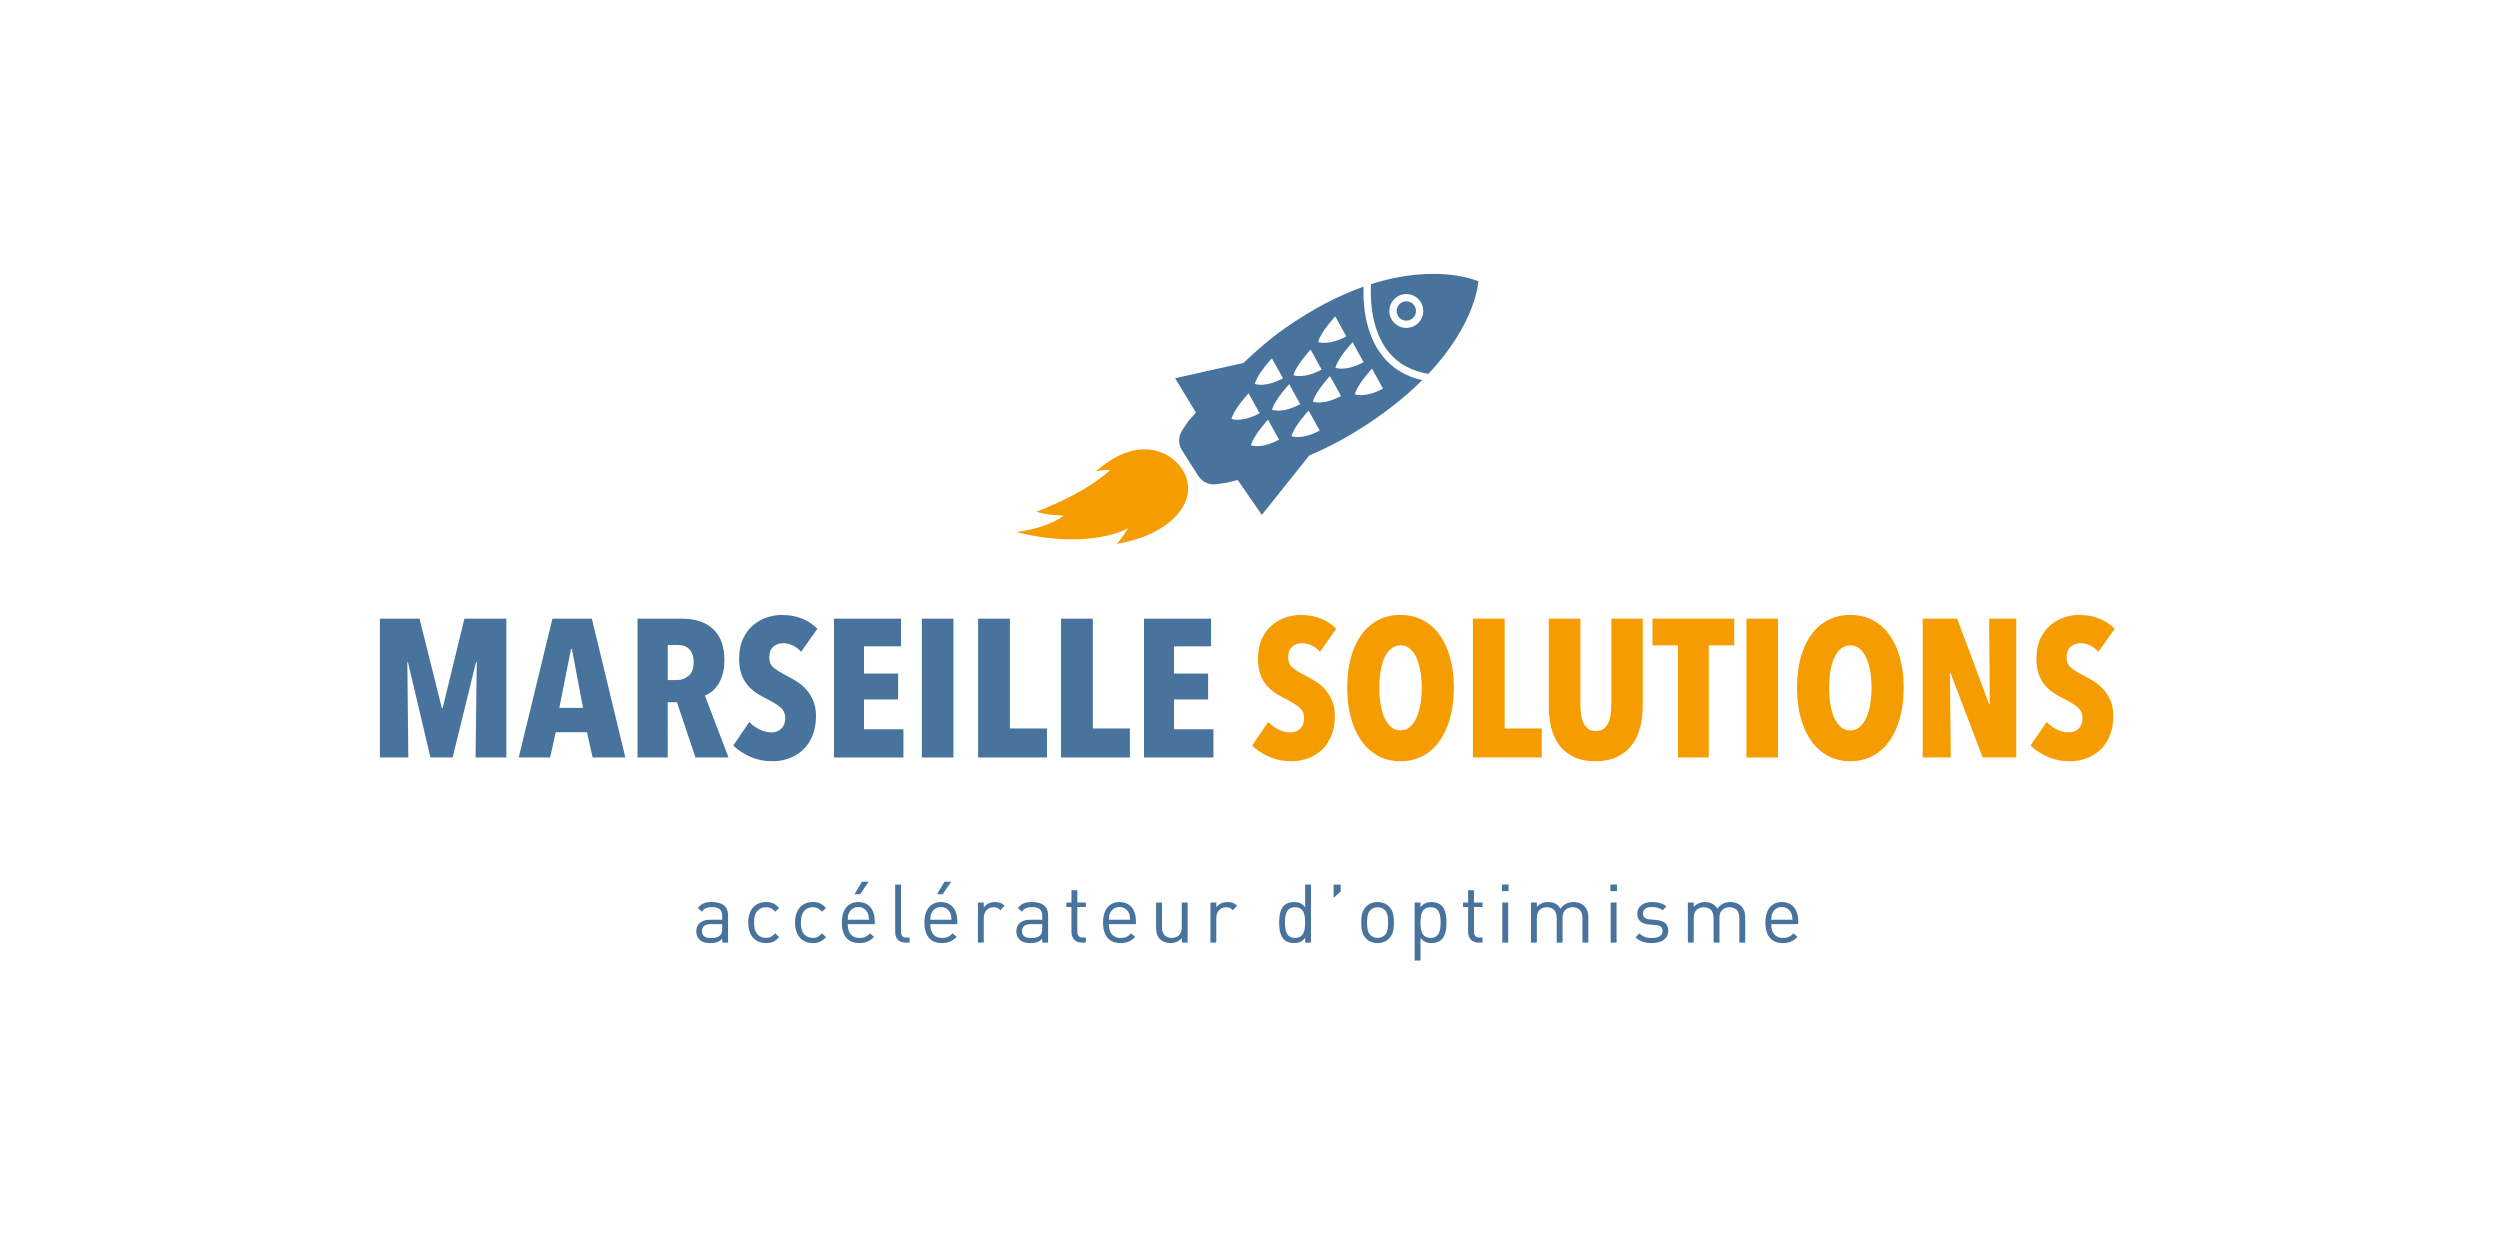 <?xml version="1.0" encoding="UTF-8" standalone="no"?>
<!-- Created with Inkscape (http://www.inkscape.org/) -->

<svg
   xmlns:dc="http://purl.org/dc/elements/1.1/"
   xmlns:cc="http://creativecommons.org/ns#"
   xmlns:rdf="http://www.w3.org/1999/02/22-rdf-syntax-ns#"
   xmlns:svg="http://www.w3.org/2000/svg"
   xmlns="http://www.w3.org/2000/svg"
   xmlns:sodipodi="http://sodipodi.sourceforge.net/DTD/sodipodi-0.dtd"
   xmlns:inkscape="http://www.inkscape.org/namespaces/inkscape"
   width="200mm"
   height="100mm"
   viewBox="0 0 744.094 1052.362"
   id="svg6893"
   version="1.1"
   inkscape:version="0.91 r13725"
   sodipodi:docname="logo.svg">
  <defs
     id="defs6895" />
  <sodipodi:namedview
     id="base"
     pagecolor="#ffffff"
     bordercolor="#666666"
     borderopacity="1.0"
     inkscape:pageopacity="0.0"
     inkscape:pageshadow="2"
     inkscape:zoom="0.95537319"
     inkscape:cx="409.84237"
     inkscape:cy="205.18778"
     inkscape:document-units="px"
     inkscape:current-layer="layer1"
     showgrid="false"
     inkscape:window-width="1863"
     inkscape:window-height="1056"
     inkscape:window-x="57"
     inkscape:window-y="24"
     inkscape:window-maximized="1" />
  <g
     inkscape:label="Calque 1"
     inkscape:groupmode="layer"
     id="layer1">
    <g
       id="g1198"
       transform="matrix(5.31,0,0,5.31,-1204.783,-9533.889)">
      <g
         id="g1200">
        <g
           id="g1202">
          <path
             style="fill:#47739c"
             inkscape:connector-curvature="0"
             id="path1204"
             d="m 174.172,1915.558 0.187,-15.108 -0.124,0 -3.7,15.108 -3.513,0 -3.575,-15.108 -0.094,0 0.156,15.108 -4.508,0 0,-22.01 6.28,0 3.544,14.177 0.125,0 3.45,-14.177 6.652,0 0,22.01 -4.88,0 z" />
          <path
             style="fill:#47739c"
             inkscape:connector-curvature="0"
             id="path1206"
             d="m 192.732,1915.558 -0.901,-4.01 -4.943,0 -0.903,4.01 -4.974,0 5.347,-22.01 6.249,0 5.316,22.01 -5.191,0 z m -3.295,-17.223 -0.125,0 -1.865,9.357 3.762,0 -1.772,-9.357 z" />
          <path
             style="fill:#47739c"
             inkscape:connector-curvature="0"
             id="path1208"
             d="m 209.038,1915.558 -2.943,-8.766 -1.457,0 0,8.766 -4.787,0 0,-22.01 7.041,0 c 2.13,0 3.784,0.556 4.963,1.664 1.178,1.107 1.768,2.762 1.768,4.958 0,0.808 -0.093,1.533 -0.278,2.175 -0.187,0.643 -0.43,1.193 -0.729,1.648 -0.3,0.457 -0.636,0.83 -1.007,1.119 -0.373,0.291 -0.733,0.498 -1.084,0.622 l 3.751,9.823 -5.238,0 z m -0.296,-15.109 c 0,-0.56 -0.078,-1.015 -0.233,-1.367 -0.155,-0.352 -0.357,-0.632 -0.606,-0.841 -0.249,-0.205 -0.524,-0.347 -0.823,-0.418 -0.301,-0.072 -0.597,-0.109 -0.887,-0.109 l -1.554,0 0,5.565 1.461,0 c 0.706,0 1.323,-0.224 1.851,-0.67 0.527,-0.444 0.791,-1.165 0.791,-2.16 z" />
          <path
             style="fill:#47739c"
             inkscape:connector-curvature="0"
             id="path1210"
             d="m 225.777,1898.801 c -0.373,-0.433 -0.808,-0.77 -1.305,-1.009 -0.497,-0.238 -1.016,-0.358 -1.555,-0.358 -0.559,0 -1.062,0.177 -1.507,0.529 -0.446,0.354 -0.668,0.936 -0.668,1.744 0,0.685 0.228,1.22 0.685,1.604 0.455,0.385 1.129,0.805 2.021,1.263 0.5,0.248 1.027,0.544 1.581,0.887 0.552,0.342 1.058,0.762 1.517,1.26 0.459,0.499 0.84,1.096 1.143,1.791 0.303,0.695 0.454,1.521 0.454,2.476 0,1.184 -0.188,2.228 -0.563,3.132 -0.375,0.901 -0.881,1.649 -1.518,2.24 -0.637,0.592 -1.371,1.039 -2.203,1.34 -0.833,0.3 -1.696,0.45 -2.586,0.45 -1.326,0 -2.534,-0.247 -3.623,-0.744 -1.087,-0.499 -1.963,-1.079 -2.626,-1.742 l 2.549,-3.731 c 0.476,0.498 1.026,0.897 1.646,1.197 0.623,0.301 1.255,0.451 1.897,0.451 0.601,0 1.108,-0.197 1.523,-0.591 0.414,-0.393 0.622,-0.942 0.622,-1.647 0,-0.727 -0.249,-1.301 -0.746,-1.725 -0.498,-0.426 -1.223,-0.877 -2.177,-1.353 -0.601,-0.29 -1.167,-0.612 -1.694,-0.964 -0.528,-0.354 -0.996,-0.777 -1.399,-1.275 -0.404,-0.498 -0.72,-1.078 -0.948,-1.74 -0.229,-0.664 -0.342,-1.451 -0.342,-2.363 0,-1.223 0.203,-2.273 0.607,-3.155 0.403,-0.88 0.932,-1.601 1.585,-2.161 0.653,-0.559 1.378,-0.974 2.177,-1.243 0.797,-0.269 1.601,-0.404 2.41,-0.404 1.2,0 2.279,0.196 3.232,0.587 0.953,0.391 1.751,0.928 2.394,1.605 l -2.583,3.649 z" />
          <path
             style="fill:#47739c"
             inkscape:connector-curvature="0"
             id="path1212"
             d="m 231.001,1915.558 0,-22.01 10.632,0 0,4.383 -5.876,0 0,4.322 5.41,0 0,4.104 -5.41,0 0,4.725 6.25,0 0,4.477 -11.006,0 z" />
          <path
             style="fill:#47739c"
             inkscape:connector-curvature="0"
             id="path1214"
             d="m 244.929,1915.558 0,-22.01 5.004,0 0,22.01 -5.004,0 z" />
          <path
             style="fill:#47739c"
             inkscape:connector-curvature="0"
             id="path1216"
             d="m 253.85,1915.558 0,-22.01 5.037,0 0,17.41 5.875,0 0,4.6 -10.912,0 z" />
          <path
             style="fill:#47739c"
             inkscape:connector-curvature="0"
             id="path1218"
             d="m 267,1915.558 0,-22.01 5.036,0 0,17.41 5.876,0 0,4.6 -10.912,0 z" />
          <path
             style="fill:#47739c"
             inkscape:connector-curvature="0"
             id="path1220"
             d="m 280.15,1915.558 0,-22.01 10.632,0 0,4.383 -5.876,0 0,4.322 5.409,0 0,4.104 -5.409,0 0,4.725 6.25,0 0,4.477 -11.006,0 z" />
        </g>
        <g
           id="g1222">
          <path
             style="fill:#f59c00"
             inkscape:connector-curvature="0"
             id="path1224"
             d="m 308.045,1898.801 c -0.373,-0.433 -0.809,-0.77 -1.306,-1.009 -0.496,-0.238 -1.017,-0.358 -1.556,-0.358 -0.558,0 -1.061,0.177 -1.507,0.529 -0.445,0.354 -0.668,0.936 -0.668,1.744 0,0.685 0.227,1.22 0.684,1.604 0.456,0.385 1.13,0.805 2.021,1.263 0.501,0.248 1.028,0.544 1.58,0.887 0.554,0.342 1.06,0.762 1.519,1.26 0.458,0.499 0.841,1.096 1.142,1.791 0.304,0.695 0.455,1.521 0.455,2.476 0,1.184 -0.188,2.228 -0.564,3.132 -0.376,0.901 -0.882,1.649 -1.518,2.24 -0.636,0.592 -1.371,1.039 -2.202,1.34 -0.833,0.3 -1.696,0.45 -2.587,0.45 -1.327,0 -2.533,-0.247 -3.621,-0.744 -1.089,-0.499 -1.964,-1.079 -2.628,-1.742 l 2.549,-3.731 c 0.478,0.498 1.026,0.897 1.648,1.197 0.622,0.301 1.253,0.451 1.896,0.451 0.602,0 1.11,-0.197 1.525,-0.591 0.412,-0.393 0.62,-0.942 0.62,-1.647 0,-0.727 -0.249,-1.301 -0.746,-1.725 -0.497,-0.426 -1.224,-0.877 -2.176,-1.353 -0.601,-0.29 -1.166,-0.612 -1.694,-0.964 -0.528,-0.354 -0.994,-0.777 -1.398,-1.275 -0.405,-0.498 -0.721,-1.078 -0.949,-1.74 -0.229,-0.664 -0.342,-1.451 -0.342,-2.363 0,-1.223 0.203,-2.273 0.606,-3.155 0.402,-0.88 0.933,-1.601 1.586,-2.161 0.651,-0.559 1.378,-0.974 2.175,-1.243 0.798,-0.269 1.603,-0.404 2.41,-0.404 1.202,0 2.281,0.196 3.233,0.587 0.952,0.391 1.752,0.928 2.395,1.605 l -2.582,3.649 z" />
          <path
             style="fill:#f59c00"
             inkscape:connector-curvature="0"
             id="path1226"
             d="m 329.278,1904.491 c 0,1.741 -0.196,3.332 -0.592,4.771 -0.393,1.441 -0.952,2.67 -1.677,3.685 -0.725,1.017 -1.612,1.804 -2.66,2.364 -1.046,0.558 -2.22,0.838 -3.526,0.838 -1.306,0 -2.483,-0.28 -3.528,-0.838 -1.047,-0.561 -1.933,-1.348 -2.659,-2.364 -0.725,-1.015 -1.285,-2.243 -1.679,-3.685 -0.396,-1.438 -0.591,-3.029 -0.591,-4.771 0,-1.742 0.191,-3.32 0.575,-4.742 0.383,-1.418 0.938,-2.631 1.664,-3.637 0.726,-1.004 1.61,-1.782 2.658,-2.331 1.046,-0.549 2.231,-0.824 3.56,-0.824 1.307,0 2.48,0.275 3.526,0.824 1.048,0.549 1.936,1.327 2.66,2.331 0.725,1.006 1.284,2.219 1.677,3.637 0.396,1.422 0.592,3 0.592,4.742 z m -5.098,0 c 0,-0.953 -0.071,-1.839 -0.218,-2.658 -0.144,-0.819 -0.356,-1.528 -0.637,-2.129 -0.28,-0.602 -0.627,-1.074 -1.042,-1.415 -0.414,-0.343 -0.901,-0.513 -1.46,-0.513 -0.56,0 -1.052,0.17 -1.477,0.513 -0.426,0.341 -0.778,0.813 -1.057,1.415 -0.282,0.601 -0.488,1.31 -0.622,2.129 -0.136,0.819 -0.202,1.705 -0.202,2.658 0,0.954 0.066,1.844 0.202,2.673 0.134,0.829 0.34,1.544 0.622,2.146 0.278,0.602 0.631,1.078 1.057,1.431 0.425,0.352 0.917,0.528 1.477,0.528 0.559,0 1.046,-0.177 1.46,-0.528 0.415,-0.353 0.762,-0.829 1.042,-1.431 0.28,-0.602 0.493,-1.316 0.637,-2.146 0.146,-0.829 0.218,-1.719 0.218,-2.673 z" />
          <path
             style="fill:#f59c00"
             inkscape:connector-curvature="0"
             id="path1228"
             d="m 332.294,1915.558 0,-22.01 5.036,0 0,17.41 5.877,0 0,4.6 -10.913,0 z" />
          <path
             style="fill:#f59c00"
             inkscape:connector-curvature="0"
             id="path1230"
             d="m 358.799,1910.833 c -0.281,1.057 -0.722,1.979 -1.321,2.766 -0.603,0.788 -1.379,1.411 -2.333,1.867 -0.953,0.456 -2.103,0.683 -3.451,0.683 -1.347,0 -2.486,-0.227 -3.419,-0.683 -0.933,-0.456 -1.693,-1.079 -2.285,-1.867 -0.59,-0.787 -1.017,-1.709 -1.275,-2.766 -0.258,-1.057 -0.388,-2.197 -0.388,-3.42 l 0,-13.865 5.005,0 0,13.43 c 0,0.622 0.035,1.203 0.109,1.741 0.072,0.54 0.202,0.999 0.389,1.384 0.186,0.383 0.436,0.689 0.746,0.917 0.31,0.228 0.715,0.341 1.213,0.341 0.497,0 0.9,-0.113 1.212,-0.341 0.311,-0.228 0.559,-0.534 0.745,-0.917 0.188,-0.385 0.316,-0.844 0.389,-1.384 0.072,-0.538 0.11,-1.119 0.11,-1.741 l 0,-13.43 4.973,0 0,13.865 c -0.001,1.223 -0.141,2.363 -0.419,3.42 z" />
          <path
             style="fill:#f59c00"
             inkscape:connector-curvature="0"
             id="path1232"
             d="m 369.692,1897.776 0,17.781 -4.88,0 0,-17.781 -4.04,0 0,-4.229 12.962,0 0,4.229 -4.042,0 z" />
          <path
             style="fill:#f59c00"
             inkscape:connector-curvature="0"
             id="path1234"
             d="m 375.663,1915.558 0,-22.01 5.005,0 0,22.01 -5.005,0 z" />
          <path
             style="fill:#f59c00"
             inkscape:connector-curvature="0"
             id="path1236"
             d="m 400.594,1904.491 c 0,1.741 -0.196,3.332 -0.59,4.771 -0.393,1.441 -0.953,2.67 -1.678,3.685 -0.728,1.017 -1.612,1.804 -2.658,2.364 -1.049,0.558 -2.224,0.838 -3.529,0.838 -1.307,0 -2.48,-0.28 -3.527,-0.838 -1.048,-0.561 -1.933,-1.348 -2.659,-2.364 -0.726,-1.015 -1.284,-2.243 -1.68,-3.685 -0.393,-1.438 -0.589,-3.029 -0.589,-4.771 0,-1.742 0.189,-3.32 0.574,-4.742 0.383,-1.418 0.938,-2.631 1.663,-3.637 0.725,-1.004 1.61,-1.782 2.659,-2.331 1.046,-0.549 2.231,-0.824 3.559,-0.824 1.306,0 2.48,0.275 3.529,0.824 1.046,0.549 1.931,1.327 2.658,2.331 0.725,1.006 1.285,2.219 1.678,3.637 0.393,1.422 0.59,3 0.59,4.742 z m -5.098,0 c 0,-0.953 -0.073,-1.839 -0.217,-2.658 -0.146,-0.819 -0.357,-1.528 -0.64,-2.129 -0.277,-0.602 -0.625,-1.074 -1.039,-1.415 -0.416,-0.343 -0.902,-0.513 -1.462,-0.513 -0.56,0 -1.052,0.17 -1.478,0.513 -0.425,0.341 -0.775,0.813 -1.057,1.415 -0.279,0.601 -0.486,1.31 -0.621,2.129 -0.136,0.819 -0.202,1.705 -0.202,2.658 0,0.954 0.066,1.844 0.202,2.673 0.135,0.829 0.342,1.544 0.621,2.146 0.281,0.602 0.632,1.078 1.057,1.431 0.426,0.352 0.918,0.528 1.478,0.528 0.56,0 1.046,-0.177 1.462,-0.528 0.414,-0.353 0.762,-0.829 1.039,-1.431 0.282,-0.602 0.494,-1.316 0.64,-2.146 0.144,-0.829 0.217,-1.719 0.217,-2.673 z" />
          <path
             style="fill:#f59c00"
             inkscape:connector-curvature="0"
             id="path1238"
             d="m 413.122,1915.558 -5.099,-13.398 -0.092,0 0.125,13.398 -4.447,0 0,-22.01 5.472,0 5.067,13.586 0.094,0 -0.094,-13.586 4.29,0 0,22.01 -5.316,0 z" />
          <path
             style="fill:#f59c00"
             inkscape:connector-curvature="0"
             id="path1240"
             d="m 431.465,1898.801 c -0.373,-0.433 -0.809,-0.77 -1.305,-1.009 -0.498,-0.238 -1.018,-0.358 -1.556,-0.358 -0.559,0 -1.062,0.177 -1.508,0.529 -0.444,0.354 -0.668,0.936 -0.668,1.744 0,0.685 0.227,1.22 0.684,1.604 0.456,0.385 1.13,0.805 2.021,1.263 0.501,0.248 1.028,0.544 1.581,0.887 0.553,0.342 1.059,0.762 1.517,1.26 0.46,0.499 0.841,1.096 1.143,1.791 0.303,0.695 0.454,1.521 0.454,2.476 0,1.184 -0.188,2.228 -0.563,3.132 -0.375,0.901 -0.881,1.649 -1.518,2.24 -0.637,0.592 -1.371,1.039 -2.202,1.34 -0.833,0.3 -1.695,0.45 -2.587,0.45 -1.326,0 -2.532,-0.247 -3.621,-0.744 -1.089,-0.499 -1.964,-1.079 -2.628,-1.742 l 2.549,-3.731 c 0.478,0.498 1.028,0.897 1.648,1.197 0.623,0.301 1.254,0.451 1.896,0.451 0.602,0 1.109,-0.197 1.524,-0.591 0.414,-0.393 0.621,-0.942 0.621,-1.647 0,-0.727 -0.248,-1.301 -0.745,-1.725 -0.497,-0.426 -1.224,-0.877 -2.177,-1.353 -0.602,-0.29 -1.165,-0.612 -1.693,-0.964 -0.529,-0.354 -0.995,-0.777 -1.398,-1.275 -0.406,-0.498 -0.722,-1.078 -0.95,-1.74 -0.227,-0.664 -0.341,-1.451 -0.341,-2.363 0,-1.223 0.202,-2.273 0.605,-3.155 0.404,-0.88 0.933,-1.601 1.586,-2.161 0.652,-0.559 1.378,-0.974 2.175,-1.243 0.798,-0.269 1.604,-0.404 2.41,-0.404 1.202,0 2.28,0.196 3.233,0.587 0.953,0.391 1.752,0.928 2.395,1.605 l -2.582,3.649 z" />
        </g>
      </g>
      <g
         id="g1242">
        <g
           id="g1244">
          <path
             style="fill:#f59c00"
             inkscape:connector-curvature="0"
             id="path1246"
             d="m 277.642,1879.2 c -1.074,1.719 -1.8,2.484 -1.8,2.484 7.928,-1.286 12.953,-6.246 10.807,-11.033 -1.414,-3.154 -6.934,-6.832 -14.147,-0.421 0,0 1.333,-0.389 2.256,-0.23 0,0 -3.174,3.312 -11.66,6.587 1.453,0.561 4.312,0.611 4.312,0.611 -2.292,1.805 -6.092,2.436 -7.526,2.615 11.793,2.946 17.758,-0.613 17.758,-0.613 z" />
        </g>
        <g
           id="g1248">
          <path
             style="fill:#47739c"
             inkscape:connector-curvature="0"
             id="path1250"
             d="m 318.065,1852.025 c -3.01,-3.669 -3.2,-8.756 -3.1,-11.12 -3.743,1.321 -7.97,3.424 -12.597,6.679 -2.132,1.502 -4.37,3.442 -6.454,5.419 l -10.833,2.422 3.296,5.433 c -0.782,0.886 -1.233,1.423 -1.233,1.423 l -0.937,1.412 c -0.638,0.958 -0.647,2.201 -0.028,3.174 l 2.584,4.046 c 0.621,0.972 1.753,1.486 2.888,1.316 l 1.678,-0.254 c 0,0 0.621,-0.138 1.678,-0.415 l 3.825,5.529 7.521,-9.413 c 2.224,-0.956 4.514,-2.077 6.676,-3.372 4.803,-2.874 8.459,-5.801 11.245,-8.58 -0.367,-0.082 -0.729,-0.171 -1.075,-0.279 -2.085,-0.655 -3.803,-1.799 -5.134,-3.42 z m -7.593,-6.407 1.754,3.174 c -2.896,1.537 -4.465,0.892 -4.465,0.892 0.339,-1.51 2.711,-4.066 2.711,-4.066 z m -3.913,5.266 1.756,3.172 c -2.896,1.539 -4.466,0.894 -4.466,0.894 0.338,-1.51 2.71,-4.066 2.71,-4.066 z m -6.128,1.385 1.753,3.171 c -2.896,1.542 -4.465,0.894 -4.465,0.894 0.338,-1.509 2.712,-4.065 2.712,-4.065 z m -6.409,9.607 c 0.338,-1.509 2.709,-4.065 2.709,-4.065 l 1.756,3.174 c -2.895,1.539 -4.465,0.891 -4.465,0.891 z m 3.077,4.189 c 0.34,-1.51 2.711,-4.065 2.711,-4.065 l 1.755,3.173 c -2.896,1.539 -4.466,0.892 -4.466,0.892 z m 3.36,-5.634 c 0.339,-1.51 2.711,-4.065 2.711,-4.065 l 1.753,3.175 c -2.893,1.537 -4.464,0.89 -4.464,0.89 z m 3.078,4.189 c 0.339,-1.509 2.712,-4.064 2.712,-4.064 l 1.755,3.173 c -2.896,1.538 -4.467,0.891 -4.467,0.891 z m 3.391,-5.482 c 0.339,-1.508 2.71,-4.064 2.71,-4.064 l 1.755,3.173 c -2.896,1.539 -4.465,0.891 -4.465,0.891 z m 3.572,-5.36 c 0.34,-1.507 2.712,-4.062 2.712,-4.062 l 1.756,3.173 c -2.897,1.54 -4.468,0.889 -4.468,0.889 z m 3.079,4.192 c 0.339,-1.508 2.712,-4.065 2.712,-4.065 l 1.755,3.175 c -2.895,1.536 -4.467,0.89 -4.467,0.89 z" />
          <circle
             style="fill:#47739c"
             id="circle1252"
             r="1.534"
             cy="1844.765"
             cx="321.737" />
          <path
             style="fill:#47739c"
             inkscape:connector-curvature="0"
             id="path1254"
             d="m 333.162,1840.06 c 0,0 -6.398,-2.934 -17.02,0.452 -0.117,1.935 -0.125,7.209 2.815,10.788 1.519,1.848 3.626,2.999 6.275,3.44 7.62,-8.087 7.93,-14.68 7.93,-14.68 z m -12.228,7.267 c -1.413,-0.443 -2.201,-1.953 -1.759,-3.365 0.444,-1.412 1.954,-2.201 3.366,-1.758 1.412,0.443 2.201,1.953 1.758,3.365 -0.443,1.412 -1.953,2.202 -3.365,1.758 z" />
        </g>
      </g>
      <g
         id="g1256">
        <path
           style="fill:#47739c"
           inkscape:connector-curvature="0"
           id="path1258"
           d="m 213.271,1944.907 0,-0.607 c -0.504,0.503 -0.982,0.684 -1.834,0.684 -0.878,0 -1.355,-0.154 -1.795,-0.581 -0.323,-0.31 -0.478,-0.788 -0.478,-1.291 0,-1.123 0.789,-1.834 2.209,-1.834 l 1.898,0 0,-0.606 c 0,-0.917 -0.453,-1.395 -1.628,-1.395 -0.801,0 -1.213,0.207 -1.601,0.735 l -0.633,-0.581 c 0.556,-0.735 1.201,-0.955 2.247,-0.955 1.718,0 2.545,0.749 2.545,2.117 l 0,4.314 -0.93,0 z m 0,-2.931 -1.77,0 c -0.956,0 -1.433,0.374 -1.433,1.122 0,0.736 0.452,1.085 1.472,1.085 0.529,0 0.994,-0.052 1.407,-0.426 0.22,-0.207 0.324,-0.568 0.324,-1.099 l 0,-0.682 z" />
        <path
           style="fill:#47739c"
           inkscape:connector-curvature="0"
           id="path1260"
           d="m 220.215,1944.983 c -1.601,0 -2.815,-1.085 -2.815,-3.254 0,-2.17 1.214,-3.254 2.815,-3.254 0.878,0 1.434,0.23 2.092,0.941 l -0.633,0.595 c -0.478,-0.528 -0.853,-0.711 -1.459,-0.711 -0.62,0 -1.137,0.246 -1.472,0.724 -0.298,0.414 -0.414,0.904 -0.414,1.705 0,0.801 0.116,1.292 0.414,1.705 0.335,0.476 0.852,0.723 1.472,0.723 0.607,0 0.981,-0.195 1.459,-0.723 l 0.633,0.606 c -0.658,0.711 -1.214,0.943 -2.092,0.943 z" />
        <path
           style="fill:#47739c"
           inkscape:connector-curvature="0"
           id="path1262"
           d="m 227.638,1944.983 c -1.601,0 -2.815,-1.085 -2.815,-3.254 0,-2.17 1.214,-3.254 2.815,-3.254 0.879,0 1.434,0.23 2.092,0.941 l -0.633,0.595 c -0.478,-0.528 -0.853,-0.711 -1.459,-0.711 -0.62,0 -1.137,0.246 -1.472,0.724 -0.298,0.414 -0.414,0.904 -0.414,1.705 0,0.801 0.116,1.292 0.414,1.705 0.335,0.476 0.852,0.723 1.472,0.723 0.607,0 0.981,-0.195 1.459,-0.723 l 0.633,0.606 c -0.659,0.711 -1.213,0.943 -2.092,0.943 z" />
        <path
           style="fill:#47739c"
           inkscape:connector-curvature="0"
           id="path1264"
           d="m 233.175,1941.976 c 0,1.395 0.646,2.193 1.872,2.193 0.736,0 1.163,-0.219 1.666,-0.723 l 0.633,0.557 c -0.646,0.645 -1.252,0.98 -2.325,0.98 -1.692,0 -2.777,-1.006 -2.777,-3.254 0,-2.067 0.995,-3.254 2.609,-3.254 1.652,0 2.608,1.176 2.608,3.086 l 0,0.414 -4.286,0 z m 3.164,-1.757 c -0.271,-0.582 -0.801,-0.956 -1.485,-0.956 -0.685,0 -1.215,0.374 -1.485,0.956 -0.155,0.336 -0.168,0.543 -0.194,1.059 l 3.37,0 c -0.039,-0.516 -0.051,-0.723 -0.206,-1.059 z m -1.201,-2.984 -0.892,0 1.175,-1.976 1.072,0 -1.355,1.976 z" />
        <path
           style="fill:#47739c"
           inkscape:connector-curvature="0"
           id="path1266"
           d="m 242.314,1944.907 c -1.111,0 -1.615,-0.725 -1.615,-1.693 l 0,-7.502 0.93,0 0,7.463 c 0,0.62 0.208,0.931 0.852,0.931 l 0.504,0 0,0.802 -0.671,0 z" />
        <path
           style="fill:#47739c"
           inkscape:connector-curvature="0"
           id="path1268"
           d="m 246.263,1941.976 c 0,1.395 0.646,2.193 1.872,2.193 0.737,0 1.163,-0.219 1.667,-0.723 l 0.633,0.557 c -0.646,0.645 -1.252,0.98 -2.324,0.98 -1.692,0 -2.777,-1.006 -2.777,-3.254 0,-2.067 0.996,-3.254 2.609,-3.254 1.653,0 2.608,1.176 2.608,3.086 l 0,0.414 -4.288,0 z m 3.164,-1.757 c -0.271,-0.582 -0.8,-0.956 -1.485,-0.956 -0.684,0 -1.214,0.374 -1.484,0.956 -0.156,0.336 -0.168,0.543 -0.194,1.059 l 3.371,0 c -0.04,-0.516 -0.053,-0.723 -0.208,-1.059 z m -1.2,-2.984 -0.893,0 1.176,-1.976 1.071,0 -1.354,1.976 z" />
        <path
           style="fill:#47739c"
           inkscape:connector-curvature="0"
           id="path1270"
           d="m 257.366,1939.768 c -0.348,-0.351 -0.607,-0.467 -1.097,-0.467 -0.93,0 -1.525,0.737 -1.525,1.705 l 0,3.901 -0.929,0 0,-6.354 0.929,0 0,0.774 c 0.349,-0.529 1.047,-0.852 1.783,-0.852 0.607,0 1.072,0.141 1.524,0.593 l -0.685,0.7 z" />
        <path
           style="fill:#47739c"
           inkscape:connector-curvature="0"
           id="path1272"
           d="m 264.014,1944.907 0,-0.607 c -0.504,0.503 -0.981,0.684 -1.833,0.684 -0.878,0 -1.356,-0.154 -1.796,-0.581 -0.322,-0.31 -0.477,-0.788 -0.477,-1.291 0,-1.123 0.788,-1.834 2.208,-1.834 l 1.898,0 0,-0.606 c 0,-0.917 -0.452,-1.395 -1.628,-1.395 -0.8,0 -1.212,0.207 -1.6,0.735 l -0.633,-0.581 c 0.555,-0.735 1.201,-0.955 2.247,-0.955 1.718,0 2.545,0.749 2.545,2.117 l 0,4.314 -0.931,0 z m 0,-2.931 -1.769,0 c -0.956,0 -1.433,0.374 -1.433,1.122 0,0.736 0.452,1.085 1.472,1.085 0.53,0 0.994,-0.052 1.408,-0.426 0.22,-0.207 0.323,-0.568 0.323,-1.099 l 0,-0.682 z" />
        <path
           style="fill:#47739c"
           inkscape:connector-curvature="0"
           id="path1274"
           d="m 270.273,1944.907 c -1.084,0 -1.627,-0.764 -1.627,-1.705 l 0,-3.939 -0.8,0 0,-0.71 0.8,0 0,-1.951 0.93,0 0,1.951 1.355,0 0,0.71 -1.355,0 0,3.912 c 0,0.582 0.271,0.931 0.865,0.931 l 0.49,0 0,0.802 -0.658,0 z" />
        <path
           style="fill:#47739c"
           inkscape:connector-curvature="0"
           id="path1276"
           d="m 274.584,1941.976 c 0,1.395 0.646,2.193 1.872,2.193 0.736,0 1.163,-0.219 1.667,-0.723 l 0.633,0.557 c -0.646,0.645 -1.252,0.98 -2.324,0.98 -1.692,0 -2.777,-1.006 -2.777,-3.254 0,-2.067 0.995,-3.254 2.608,-3.254 1.653,0 2.609,1.176 2.609,3.086 l 0,0.414 -4.288,0 z m 3.164,-1.757 c -0.271,-0.582 -0.8,-0.956 -1.485,-0.956 -0.684,0 -1.214,0.374 -1.485,0.956 -0.155,0.336 -0.167,0.543 -0.193,1.059 l 3.371,0 c -0.04,-0.516 -0.053,-0.723 -0.208,-1.059 z" />
        <path
           style="fill:#47739c"
           inkscape:connector-curvature="0"
           id="path1278"
           d="m 286.152,1944.907 0,-0.711 c -0.452,0.516 -1.085,0.787 -1.795,0.787 -0.685,0 -1.252,-0.207 -1.641,-0.595 -0.452,-0.438 -0.645,-1.045 -0.645,-1.782 l 0,-4.054 0.929,0 0,3.914 c 0,1.122 0.594,1.69 1.55,1.69 0.956,0 1.588,-0.581 1.588,-1.69 l 0,-3.914 0.93,0 0,6.354 -0.916,0 z" />
        <path
           style="fill:#47739c"
           inkscape:connector-curvature="0"
           id="path1280"
           d="m 294.232,1939.768 c -0.349,-0.351 -0.607,-0.467 -1.098,-0.467 -0.929,0 -1.524,0.737 -1.524,1.705 l 0,3.901 -0.929,0 0,-6.354 0.929,0 0,0.774 c 0.349,-0.529 1.047,-0.852 1.782,-0.852 0.607,0 1.072,0.141 1.525,0.593 l -0.685,0.7 z" />
        <path
           style="fill:#47739c"
           inkscape:connector-curvature="0"
           id="path1282"
           d="m 305.708,1944.907 0,-0.764 c -0.529,0.673 -1.084,0.84 -1.808,0.84 -0.659,0 -1.214,-0.219 -1.55,-0.556 -0.633,-0.645 -0.774,-1.679 -0.774,-2.698 0,-1.019 0.142,-2.067 0.774,-2.699 0.336,-0.335 0.891,-0.555 1.55,-0.555 0.71,0 1.266,0.153 1.795,0.813 l 0,-3.577 0.93,0 0,9.195 -0.917,0 z m -1.601,-5.606 c -1.396,0 -1.603,1.188 -1.603,2.429 0,1.241 0.207,2.428 1.603,2.428 1.381,0 1.588,-1.188 1.588,-2.428 0,-1.24 -0.207,-2.429 -1.588,-2.429 z" />
        <path
           style="fill:#47739c"
           inkscape:connector-curvature="0"
           id="path1284"
           d="m 310.211,1937.816 0,-2.104 1.124,0 0,1.084 -1.124,1.02 z" />
        <path
           style="fill:#47739c"
           inkscape:connector-curvature="0"
           id="path1286"
           d="m 319.004,1944.259 c -0.439,0.453 -1.046,0.725 -1.82,0.725 -0.774,0 -1.383,-0.271 -1.821,-0.725 -0.646,-0.656 -0.774,-1.549 -0.774,-2.529 0,-0.981 0.129,-1.886 0.774,-2.53 0.438,-0.453 1.047,-0.724 1.821,-0.724 0.774,0 1.381,0.271 1.82,0.724 0.646,0.645 0.775,1.549 0.775,2.53 0,0.98 -0.129,1.873 -0.775,2.529 z m -0.658,-4.491 c -0.311,-0.311 -0.71,-0.467 -1.162,-0.467 -0.452,0 -0.84,0.156 -1.149,0.467 -0.464,0.465 -0.517,1.238 -0.517,1.962 0,0.711 0.038,1.484 0.517,1.963 0.31,0.311 0.697,0.465 1.149,0.465 0.452,0 0.852,-0.154 1.162,-0.465 0.465,-0.479 0.504,-1.252 0.504,-1.963 0,-0.724 -0.039,-1.498 -0.504,-1.962 z" />
        <path
           style="fill:#47739c"
           inkscape:connector-curvature="0"
           id="path1288"
           d="m 327.331,1944.428 c -0.337,0.337 -0.892,0.556 -1.55,0.556 -0.698,0 -1.266,-0.167 -1.795,-0.826 l 0,3.591 -0.93,0 0,-9.195 0.93,0 0,0.748 c 0.529,-0.657 1.084,-0.825 1.795,-0.825 0.658,0 1.213,0.22 1.55,0.555 0.632,0.632 0.774,1.68 0.774,2.699 0,1.019 -0.142,2.052 -0.774,2.697 z m -1.743,-5.127 c -1.396,0 -1.602,1.188 -1.602,2.429 0,1.241 0.206,2.428 1.602,2.428 1.381,0 1.588,-1.188 1.588,-2.428 0,-1.24 -0.207,-2.429 -1.588,-2.429 z" />
        <path
           style="fill:#47739c"
           inkscape:connector-curvature="0"
           id="path1290"
           d="m 333.165,1944.907 c -1.086,0 -1.628,-0.764 -1.628,-1.705 l 0,-3.939 -0.8,0 0,-0.71 0.8,0 0,-1.951 0.93,0 0,1.951 1.355,0 0,0.71 -1.355,0 0,3.912 c 0,0.582 0.272,0.931 0.865,0.931 l 0.49,0 0,0.802 -0.657,0 z" />
        <path
           style="fill:#47739c"
           inkscape:connector-curvature="0"
           id="path1292"
           d="m 336.907,1936.744 0,-1.046 1.045,0 0,1.046 -1.045,0 z m 0.051,8.163 0,-6.354 0.93,0 0,6.354 -0.93,0 z" />
        <path
           style="fill:#47739c"
           inkscape:connector-curvature="0"
           id="path1294"
           d="m 349.664,1944.907 0,-3.914 c 0,-1.124 -0.607,-1.692 -1.563,-1.692 -0.929,0 -1.588,0.583 -1.588,1.588 l 0,4.019 -0.93,0 0,-3.914 c 0,-1.124 -0.606,-1.692 -1.562,-1.692 -0.956,0 -1.589,0.583 -1.589,1.692 l 0,3.914 -0.93,0 0,-6.354 0.93,0 0,0.697 c 0.451,-0.517 1.085,-0.774 1.795,-0.774 0.878,0 1.562,0.36 1.951,1.058 0.49,-0.697 1.199,-1.058 2.092,-1.058 0.685,0 1.252,0.22 1.64,0.593 0.451,0.44 0.685,1.034 0.685,1.77 l 0,4.069 -0.931,0 z" />
        <path
           style="fill:#47739c"
           inkscape:connector-curvature="0"
           id="path1296"
           d="m 354.088,1936.744 0,-1.046 1.047,0 0,1.046 -1.047,0 z m 0.052,8.163 0,-6.354 0.93,0 0,6.354 -0.93,0 z" />
        <path
           style="fill:#47739c"
           inkscape:connector-curvature="0"
           id="path1298"
           d="m 360.685,1944.983 c -1.085,0 -1.923,-0.246 -2.608,-0.916 l 0.619,-0.621 c 0.491,0.516 1.189,0.736 1.977,0.736 1.06,0 1.692,-0.374 1.692,-1.123 0,-0.568 -0.311,-0.865 -1.059,-0.93 l -1.046,-0.09 c -1.24,-0.105 -1.899,-0.646 -1.899,-1.706 0,-1.161 0.969,-1.858 2.337,-1.858 0.917,0 1.705,0.22 2.287,0.684 l -0.607,0.608 c -0.452,-0.351 -1.033,-0.505 -1.692,-0.505 -0.93,0 -1.42,0.389 -1.42,1.046 0,0.568 0.349,0.853 1.137,0.929 l 0.994,0.091 c 1.111,0.104 1.873,0.518 1.873,1.719 -10e-4,1.226 -1.035,1.936 -2.585,1.936 z" />
        <path
           style="fill:#47739c"
           inkscape:connector-curvature="0"
           id="path1300"
           d="m 374.538,1944.907 0,-3.914 c 0,-1.124 -0.606,-1.692 -1.562,-1.692 -0.93,0 -1.589,0.583 -1.589,1.588 l 0,4.019 -0.929,0 0,-3.914 c 0,-1.124 -0.607,-1.692 -1.562,-1.692 -0.956,0 -1.589,0.583 -1.589,1.692 l 0,3.914 -0.93,0 0,-6.354 0.93,0 0,0.697 c 0.451,-0.517 1.085,-0.774 1.795,-0.774 0.878,0 1.562,0.36 1.95,1.058 0.49,-0.697 1.2,-1.058 2.091,-1.058 0.686,0 1.253,0.22 1.642,0.593 0.452,0.44 0.684,1.034 0.684,1.77 l 0,4.069 -0.931,0 z" />
        <path
           style="fill:#47739c"
           inkscape:connector-curvature="0"
           id="path1302"
           d="m 379.595,1941.976 c 0,1.395 0.646,2.193 1.873,2.193 0.736,0 1.163,-0.219 1.665,-0.723 l 0.634,0.557 c -0.646,0.645 -1.253,0.98 -2.324,0.98 -1.692,0 -2.776,-1.006 -2.776,-3.254 0,-2.067 0.994,-3.254 2.607,-3.254 1.654,0 2.608,1.176 2.608,3.086 l 0,0.414 -4.287,0 z m 3.164,-1.757 c -0.271,-0.582 -0.8,-0.956 -1.485,-0.956 -0.684,0 -1.214,0.374 -1.484,0.956 -0.154,0.336 -0.167,0.543 -0.194,1.059 l 3.371,0 c -0.039,-0.516 -0.053,-0.723 -0.208,-1.059 z" />
      </g>
    </g>
  </g>
</svg>
